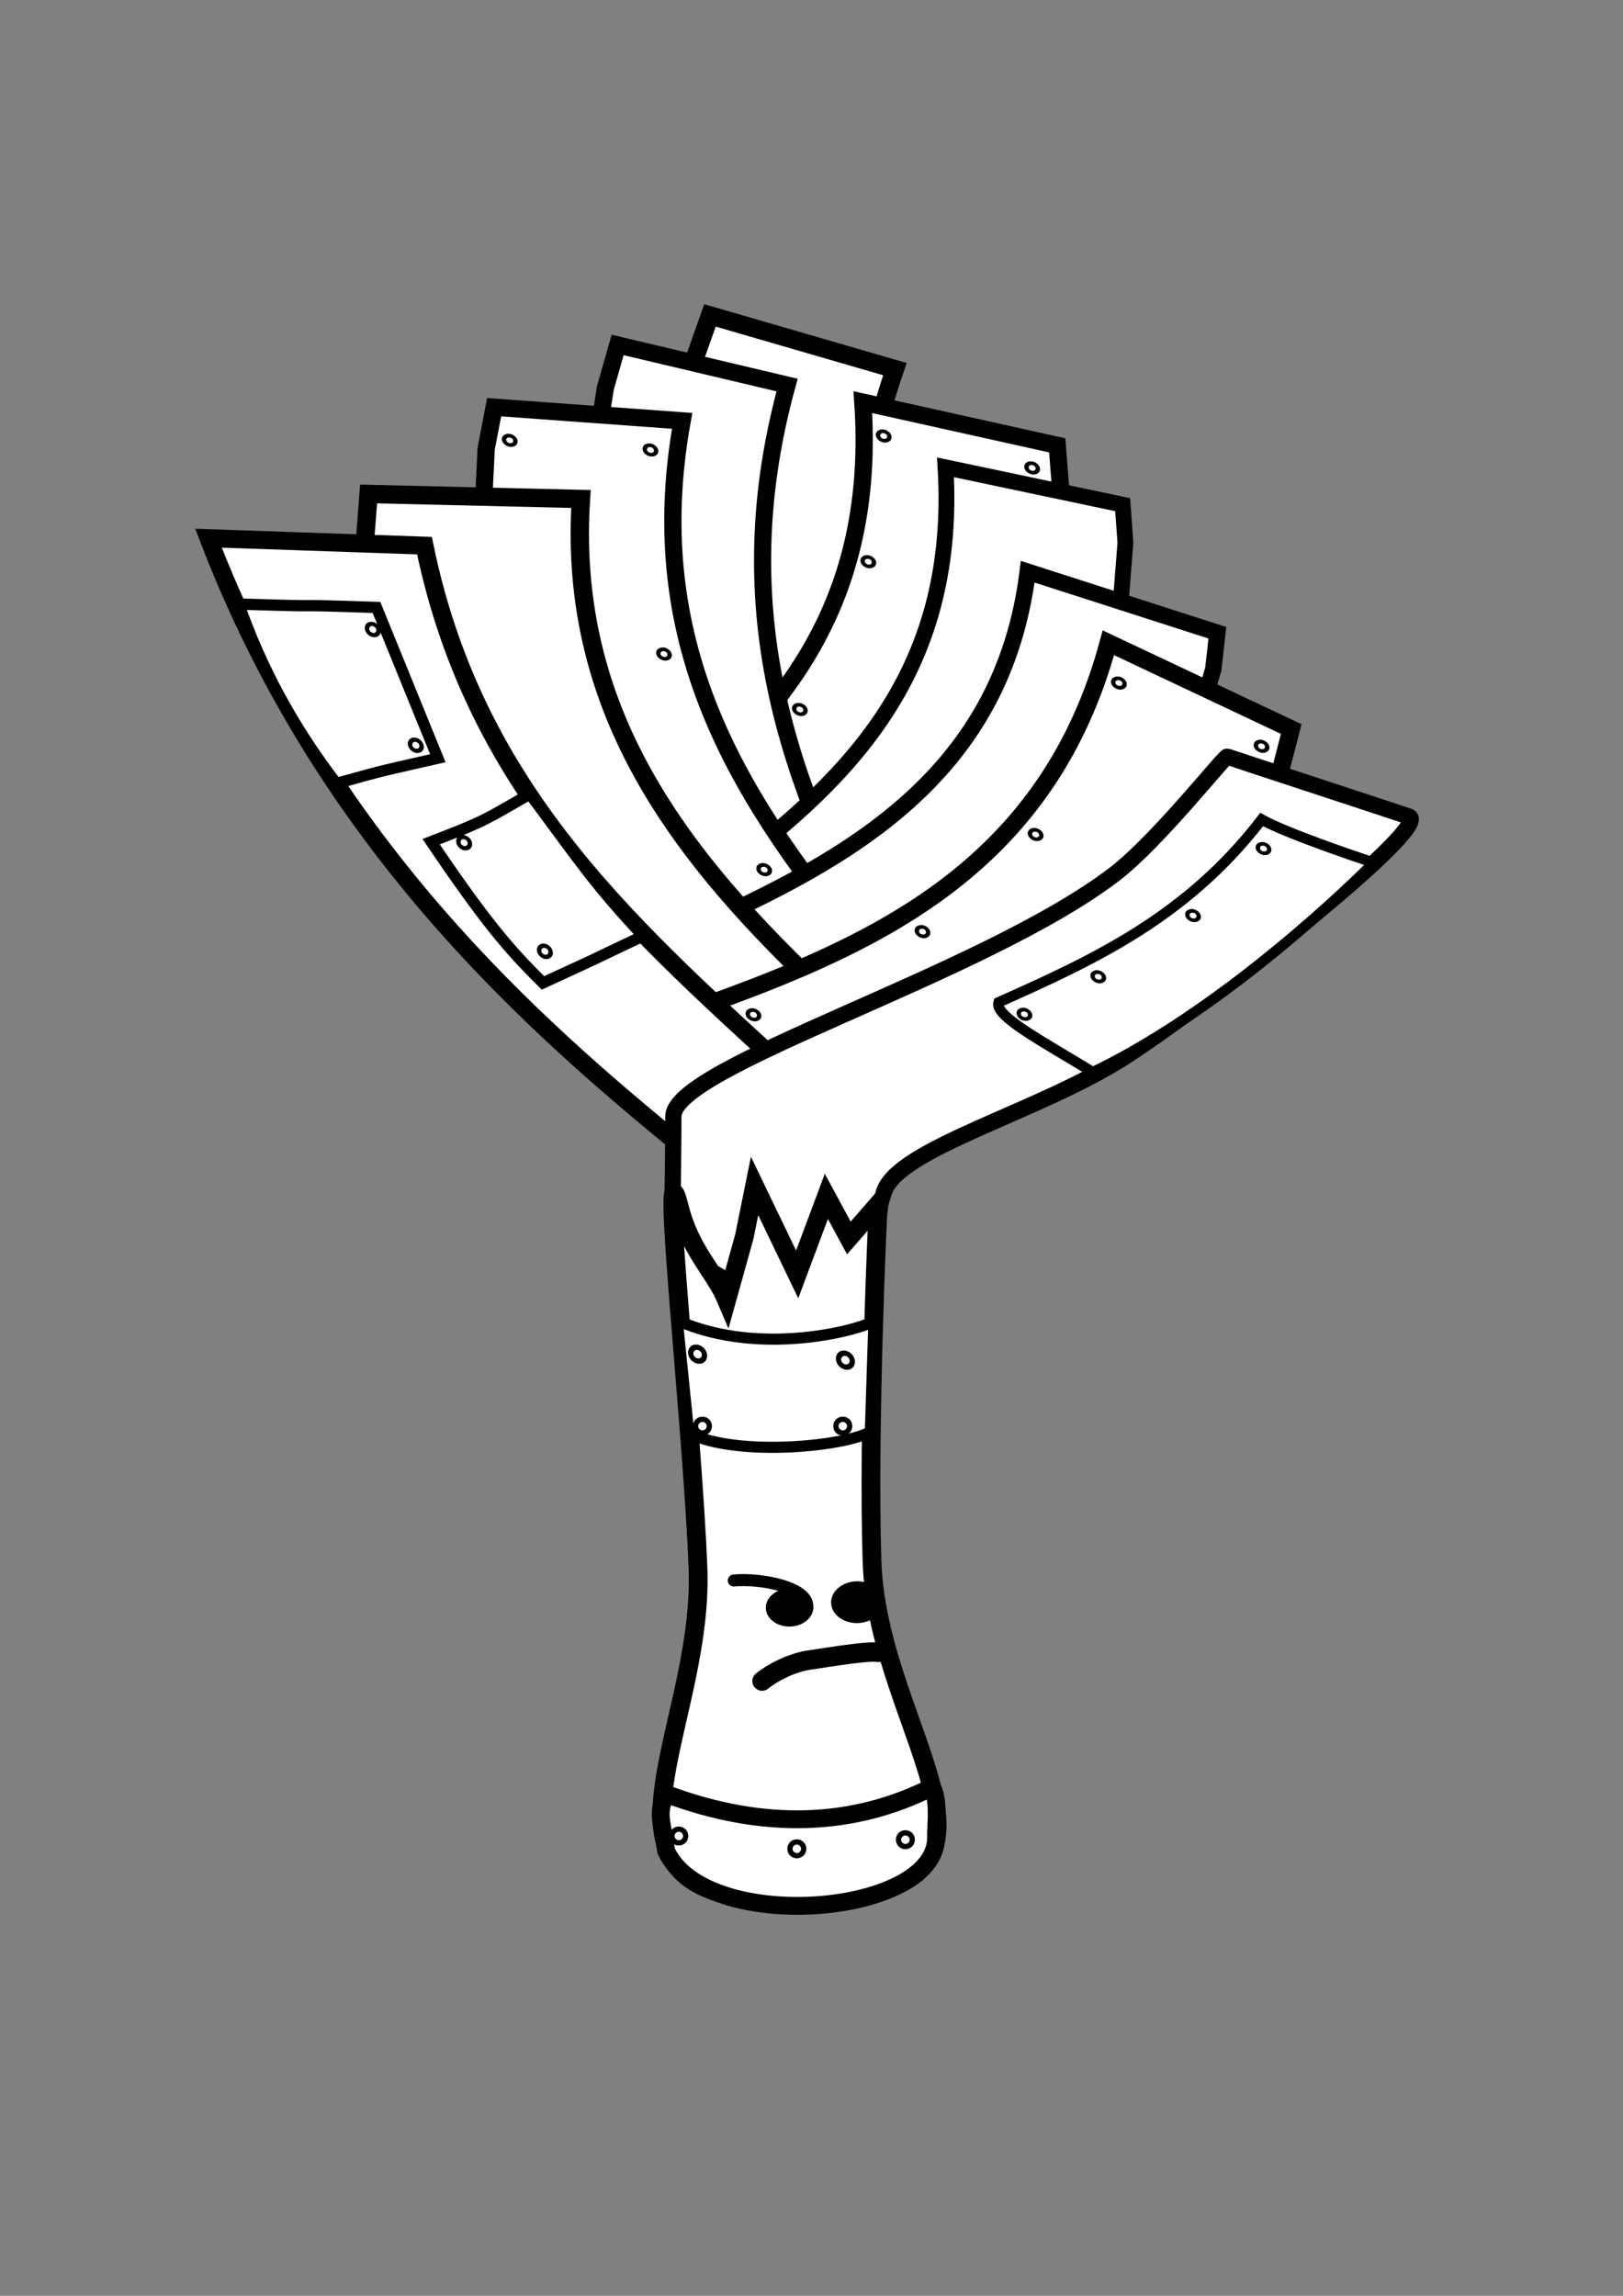<?xml version="1.0" encoding="UTF-8" standalone="no"?>
<svg
   xmlns:dc="http://purl.org/dc/elements/1.1/"
   xmlns:cc="http://creativecommons.org/ns#"
   xmlns:rdf="http://www.w3.org/1999/02/22-rdf-syntax-ns#"
   xmlns:svg="http://www.w3.org/2000/svg"
   xmlns="http://www.w3.org/2000/svg"
   xmlns:sodipodi="http://sodipodi.sourceforge.net/DTD/sodipodi-0.dtd"
   xmlns:inkscape="http://www.inkscape.org/namespaces/inkscape"
   width="210mm"
   height="297mm"
   viewBox="0 0 210 297"
   version="1.1"
   id="svg1479"
   inkscape:version="1.0 (b51213c273, 2020-08-10)"
   sodipodi:docname="leek6_black.svg">
  <rect x="0" y="0" width="210" height="297" fill="#808080" stroke="none"/>
  <defs
     id="defs1473">
    <filter
       id="filter12036"
       inkscape:label="Darken edges"
       inkscape:menu="Shadows and Glows"
       inkscape:menu-tooltip="Darken the edges with an inner blur"
       color-interpolation-filters="sRGB">
      <feGaussianBlur
         id="feGaussianBlur12038"
         result="result6"
         stdDeviation="1.1" />
      <feComposite
         id="feComposite12040"
         in2="result6"
         operator="atop"
         in="SourceGraphic"
         result="result8" />
      <feComposite
         id="feComposite12042"
         in2="SourceAlpha"
         in="result8"
         operator="atop"
         result="result9" />
    </filter>
    <filter
       id="filter1421"
       inkscape:label="Darken edges"
       inkscape:menu="Shadows and Glows"
       inkscape:menu-tooltip="Darken the edges with an inner blur"
       color-interpolation-filters="sRGB">
      <feGaussianBlur
         id="feGaussianBlur1415"
         result="result6"
         stdDeviation="1.1" />
      <feComposite
         id="feComposite1417"
         in2="result6"
         operator="atop"
         in="SourceGraphic"
         result="result8" />
      <feComposite
         id="feComposite1419"
         in2="SourceAlpha"
         in="result8"
         operator="atop"
         result="result9" />
    </filter>
  </defs>
  <sodipodi:namedview
     id="base"
     pagecolor="#ffffff"
     bordercolor="#666666"
     borderopacity="1.0"
     inkscape:pageopacity="0.0"
     inkscape:pageshadow="2"
     inkscape:zoom="0.7"
     inkscape:cx="248.53269"
     inkscape:cy="581.40936"
     inkscape:document-units="mm"
     inkscape:current-layer="g4647"
     inkscape:document-rotation="0"
     showgrid="false"
     inkscape:window-width="1655"
     inkscape:window-height="1083"
     inkscape:window-x="205"
     inkscape:window-y="160"
     inkscape:window-maximized="0" />
  <g
     inkscape:label="Calque 1"
     inkscape:groupmode="layer"
     id="layer1">
    <g
       id="g4647"
       transform="matrix(4.707,0,0,4.707,-1035.032,-36.704)"
       style="fill:#ffffff;fill-opacity:1;">
      <g
         transform="matrix(0.911,0,0,0.911,19.853,5.764)"
         style="fill:#ffffff;fill-opacity:1"
         id="g11642">
        <path
           style="fill:#ffffff;fill-opacity:1;stroke:#000000;stroke-width:0.553;stroke-linecap:butt;stroke-linejoin:miter;stroke-miterlimit:4.646;stroke-dasharray:none;stroke-opacity:1"
           d="m 240.537,13.068 0.468,-1.32 5.58,1.62 c -2.522,7.338 -0.198,13.099 2.636,18.694 l -3.99,0.797 -5.976,-13.753 z"
           id="path3807-4-9-7-1-0-6"
           inkscape:connector-curvature="0"
           sodipodi:nodetypes="ccccccc" />
        <path
           style="fill:#ffffff;fill-opacity:1;stroke:#000000;stroke-width:0.521;stroke-linecap:butt;stroke-linejoin:miter;stroke-miterlimit:4.646;stroke-dasharray:none;stroke-opacity:1"
           d="m 251.582,16.924 -0.099,-1.255 -5.865,-1.304 c 0.473,6.939 -3.342,10.398 -7.61,13.49 l 3.666,2.471 9.525,-8.059 z"
           id="path3807-4-9-5-9-5"
           inkscape:connector-curvature="0"
           sodipodi:nodetypes="ccccccc" />
        <path
           style="fill:#ffffff;fill-opacity:1;stroke:#000000;stroke-width:0.517;stroke-linecap:butt;stroke-linejoin:miter;stroke-miterlimit:4.646;stroke-dasharray:none;stroke-opacity:1"
           d="m 237.848,13.94 0.37,-1.301 5.114,1.21 c -1.985,7.226 0.351,12.629 3.141,17.839 l -3.578,1.018 -5.963,-12.871 z"
           id="path3807-4-9-7-1-2"
           inkscape:connector-curvature="0"
           sodipodi:nodetypes="ccccccc" />
        <path
           style="fill:#ffffff;fill-opacity:1;stroke:#000000;stroke-width:0.477;stroke-linecap:butt;stroke-linejoin:miter;stroke-miterlimit:4.646;stroke-dasharray:none;stroke-opacity:1"
           d="m 253.54,18.611 -0.082,-1.153 -5.346,-1.127 c 0.382,6.374 -3.127,9.6 -7.045,12.495 l 3.33,2.227 8.755,-7.526 z"
           id="path3807-4-9-5-7-7"
           inkscape:connector-curvature="0"
           sodipodi:nodetypes="ccccccc" />
        <path
           style="fill:#ffffff;fill-opacity:1;stroke:#000000;stroke-width:0.521;stroke-linecap:butt;stroke-linejoin:miter;stroke-miterlimit:4.646;stroke-dasharray:none;stroke-opacity:1"
           d="m 234.251,15.773 0.241,-1.256 5.673,0.412 c -1.259,6.964 1.927,11.642 5.581,16.08 l -3.74,1.437 -8.021,-11.09 z"
           id="path3807-4-9-7-04-3"
           inkscape:connector-curvature="0"
           sodipodi:nodetypes="ccccccc" />
        <path
           style="fill:#ffffff;fill-opacity:1;stroke:#000000;stroke-width:0.495;stroke-linecap:butt;stroke-linejoin:miter;stroke-miterlimit:4.646;stroke-dasharray:none;stroke-opacity:1"
           d="m 256.191,22.424 0.125,-1.102 -5.723,-1.841 c -0.766,6.084 -5.264,8.627 -10.154,10.796 l 3.28,2.589 11.124,-5.848 z"
           id="path3807-4-9-3-5"
           inkscape:connector-curvature="0"
           sodipodi:nodetypes="ccccccc" />
        <path
           style="fill:#ffffff;fill-opacity:1;stroke:#000000;stroke-width:0.554;stroke-linecap:butt;stroke-linejoin:miter;stroke-miterlimit:4.646;stroke-dasharray:none;stroke-opacity:1"
           d="m 230.606,18.41 0.098,-1.275 6.407,0.151 c -0.457,7.068 3.749,11.628 8.446,15.924 l -3.99,1.621 -10.494,-10.788 z"
           id="path3807-06-7"
           inkscape:connector-curvature="0"
           sodipodi:nodetypes="ccccccc" />
        <path
           style="fill:#ffffff;fill-opacity:1;stroke:#000000;stroke-width:0.529;stroke-linecap:butt;stroke-linejoin:miter;stroke-miterlimit:4.646;stroke-dasharray:none;stroke-opacity:1"
           d="m 258.232,25.433 0.312,-1.206 -5.517,-2.603 c -1.802,6.652 -6.807,9.018 -12.15,10.932 l 2.904,3.188 12.306,-5.365 z"
           id="path3807-4-88-5"
           inkscape:connector-curvature="0"
           sodipodi:nodetypes="ccccccc" />
        <path
           style="fill:#ffffff;fill-opacity:1;stroke:#000000;stroke-width:0.543;stroke-linecap:butt;stroke-linejoin:miter;stroke-miterlimit:4.646;stroke-dasharray:none;stroke-opacity:1"
           d="m 239.725,36.467 c -4.658,-3.827 -10.486,-9.224 -13.853,-17.998 l 6.518,0.225 c 1.547,7.554 6.409,11.657 11.418,16.262 z"
           id="path3805-3-7"
           inkscape:connector-curvature="0"
           sodipodi:nodetypes="ccccc" />
        <path
           style="fill:#ffffff;fill-opacity:1;stroke:#000000;stroke-width:0.49;stroke-linecap:butt;stroke-linejoin:miter;stroke-miterlimit:4.646;stroke-dasharray:none;stroke-opacity:1;paint-order:normal"
           d="m 239.875,38.341 c 0,0 0.02,-0.916 0.026,-2.432 0.006,-1.516 9.328,-4.257 13.312,-7.305 1.304,-0.997 3.327,-3.575 3.401,-3.545 0.074,0.03 4.692,1.542 5.475,1.805 0.783,0.263 -5.937,5.55 -8.534,7.233 -2.596,1.683 -6.89,2.774 -7.303,4.107 -0.413,1.333 -0.526,1.695 -0.501,2.78 0.025,1.085 -1.146,1.669 -1.146,1.669 l -4.2,-2.433 z"
           id="path3769-21-8"
           inkscape:connector-curvature="0"
           sodipodi:nodetypes="czazzzzzccc" />
        <path
           style="fill:#ffffff;fill-opacity:1;stroke:#000000;stroke-width:0.566;stroke-linecap:butt;stroke-linejoin:miter;stroke-miterlimit:4.646;stroke-dasharray:none;stroke-opacity:1"
           d="m 243.906,59.573 c 7.415,-0.242 2.156,-4.926 1.988,-10.243 -0.127,-4 0.17,-10.613 0.193,-10.773 l -0.891,1.024 -0.679,-1.256 -0.881,2.355 -1.285,-2.669 -0.31,1.53 -0.533,1.914 c -0.365,-0.866 -1.091,-1.463 -1.431,-2.82 -0.613,-2.447 0.407,6.667 0.566,10.913 0.193,5.161 -4.151,10.269 3.264,10.026 z"
           id="path2993-9-2"
           inkscape:connector-curvature="0"
           sodipodi:nodetypes="zscccccccssz" />
        <path
           inkscape:connector-curvature="0"
           id="path2995-36-58"
           d="m 244.124,50.713 c 0.008,0.317 -0.308,0.581 -0.704,0.59 -0.396,0.009 -0.723,-0.241 -0.73,-0.558 -0.008,-0.317 0.308,-0.581 0.704,-0.59 0.396,-0.009 0.723,0.241 0.73,0.558 z"
           style="fill:#000000;fill-opacity:1;stroke-width:7.632;stroke-linecap:round;stroke-linejoin:round;stroke-miterlimit:4.646" />
        <path
           style="fill:none;stroke:#000000;stroke-width:0.363;stroke-linecap:round;stroke-linejoin:miter;stroke-miterlimit:4;stroke-dasharray:none;stroke-opacity:1;fill-opacity:1"
           d="m 243.934,50.751 c 0.114,-0.63 -1.404,-0.914 -2.211,-0.837"
           id="path2997-0-9"
           inkscape:connector-curvature="0"
           sodipodi:nodetypes="cc" />
        <path
           style="fill:#ffffff;stroke:#000000;stroke-width:0.586;stroke-linecap:round;stroke-linejoin:round;stroke-miterlimit:4;stroke-dasharray:none;stroke-opacity:1;fill-opacity:1"
           d="m 242.576,52.948 c 0.423,-0.332 0.977,-0.566 1.407,-0.631 0.797,-0.12 1.814,-0.287 2.099,-0.235"
           id="path3795-0-7"
           inkscape:connector-curvature="0"
           sodipodi:nodetypes="csc" />
        <path
           style="fill:#ffffff;fill-opacity:1;stroke:#000000;stroke-width:0.538;stroke-miterlimit:4;stroke-dasharray:none;stroke-opacity:1"
           d="m 247.708,56.147 c -2.355,1.19 -5.056,1.319 -8.025,0.206 -0.284,0.565 -0.144,0.757 0.001,1.724 1.192,2.564 8.327,1.952 8.141,-0.507 0.009,-0.384 0.085,-1.022 -0.117,-1.423 z"
           id="rect3916-2"
           inkscape:connector-curvature="0"
           sodipodi:nodetypes="cccccc" />
        <path
           style="fill:#ffffff;fill-opacity:1;stroke:#000000;stroke-width:0.335;stroke-miterlimit:4;stroke-dasharray:none;stroke-opacity:1"
           d="m 240.018,42.067 c 2.614,1.164 5.767,0.205 5.934,0.007 l -0.108,3.348 c -0.683,0.43 -3.953,0.785 -5.479,0.051 z"
           id="rect3919-1-3"
           inkscape:connector-curvature="0"
           sodipodi:nodetypes="ccccc" />
        <circle
           r="1.515"
           cy="721.032"
           cx="351.028"
           style="fill:#ffffff;fill-opacity:1;stroke:#000000;stroke-width:8;stroke-linecap:round;stroke-linejoin:round;stroke-miterlimit:4;stroke-dasharray:none;stroke-opacity:1"
           id="path3924-7-5"
           transform="matrix(0.052,0.009,0,0.052,222.378,2.433)" />
        <circle
           r="1.515"
           cy="721.032"
           cx="351.028"
           style="fill:#ffffff;fill-opacity:1;stroke:#000000;stroke-width:8;stroke-linecap:round;stroke-linejoin:round;stroke-miterlimit:4;stroke-dasharray:none;stroke-opacity:1"
           id="path3924-3-4-8"
           transform="matrix(0.052,0.009,0,0.052,226.838,2.614)" />
        <circle
           r="1.515"
           cy="721.032"
           cx="351.028"
           style="fill:#ffffff;fill-opacity:1;stroke:#000000;stroke-width:8;stroke-linecap:round;stroke-linejoin:round;stroke-miterlimit:4;stroke-dasharray:none;stroke-opacity:1"
           id="path3924-6-0-37"
           transform="matrix(0.052,0,0,0.052,222.524,7.764)" />
        <circle
           r="1.515"
           cy="721.032"
           cx="351.028"
           style="fill:#ffffff;fill-opacity:1;stroke:#000000;stroke-width:8;stroke-linecap:round;stroke-linejoin:round;stroke-miterlimit:4;stroke-dasharray:none;stroke-opacity:1"
           id="path3924-5-7-3"
           transform="matrix(0.052,0,0,0.052,226.759,7.763)" />
        <circle
           r="1.515"
           cy="721.032"
           cx="351.028"
           style="fill:#ffffff;fill-opacity:1;stroke:#000000;stroke-width:8;stroke-linecap:round;stroke-linejoin:round;stroke-miterlimit:4;stroke-dasharray:none;stroke-opacity:1"
           id="path3924-3-1-8"
           transform="matrix(0.052,0,0,0.052,228.648,20.24)" />
        <circle
           r="1.515"
           cy="721.032"
           cx="351.028"
           style="fill:#ffffff;fill-opacity:1;stroke:#000000;stroke-width:8;stroke-linecap:round;stroke-linejoin:round;stroke-miterlimit:4;stroke-dasharray:none;stroke-opacity:1"
           id="path3924-3-9-9"
           transform="matrix(0.052,0,0,0.052,221.811,20.129)" />
        <path
           style="fill:#ffffff;fill-opacity:1;stroke:#000000;stroke-width:0.34;stroke-miterlimit:4;stroke-dasharray:none;stroke-opacity:1"
           d="m 226.787,20.456 c 3.39,0.107 0.839,-0.01 4.155,0.102 l 1.851,4.549 c -1.676,0.385 -1.445,0.309 -3.061,0.761 -1.343,-1.749 -2.299,-3.557 -2.944,-5.412 z"
           id="rect3919-5-56-6"
           inkscape:connector-curvature="0"
           sodipodi:nodetypes="ccccc" />
        <circle
           r="1.515"
           cy="721.032"
           cx="351.028"
           style="fill:#ffffff;fill-opacity:1;stroke:#000000;stroke-width:8;stroke-linecap:round;stroke-linejoin:round;stroke-miterlimit:4;stroke-dasharray:none;stroke-opacity:1"
           id="path3924-1-3-1"
           transform="matrix(0.039,-0.011,0.02,0.041,202.72,-4.477)" />
        <circle
           r="1.515"
           cy="721.032"
           cx="351.028"
           style="fill:#ffffff;fill-opacity:1;stroke:#000000;stroke-width:8;stroke-linecap:round;stroke-linejoin:round;stroke-miterlimit:4;stroke-dasharray:none;stroke-opacity:1"
           id="path3924-3-8-2-6"
           transform="matrix(0.039,-0.011,0.02,0.041,204.018,-0.984)" />
        <path
           style="fill:#ffffff;fill-opacity:1;stroke:#000000;stroke-width:0.314;stroke-miterlimit:4;stroke-dasharray:none;stroke-opacity:1"
           d="m 252.556,34.577 c -1.579,-0.963 -2.971,-1.695 -2.844,-2.105 2.825,-1.261 5.659,-2.547 7.94,-5.516 0.718,0.4 2.577,1.033 3.384,1.306 -2.277,2.247 -5.499,4.888 -8.48,6.316 z"
           id="rect3919-5-8-2-4"
           inkscape:connector-curvature="0"
           sodipodi:nodetypes="ccccc" />
        <circle
           r="1.515"
           cy="721.032"
           cx="351.028"
           style="fill:#ffffff;fill-opacity:1;stroke:#000000;stroke-width:8;stroke-linecap:round;stroke-linejoin:round;stroke-miterlimit:4;stroke-dasharray:none;stroke-opacity:1"
           id="path3924-1-2-2-6"
           transform="matrix(-0.03,-0.03,0.031,-0.02,238.672,57.784)" />
        <circle
           r="1.515"
           cy="721.032"
           cx="351.028"
           style="fill:#ffffff;fill-opacity:1;stroke:#000000;stroke-width:8;stroke-linecap:round;stroke-linejoin:round;stroke-miterlimit:4;stroke-dasharray:none;stroke-opacity:1"
           id="path3924-3-8-3-74-9"
           transform="matrix(-0.03,-0.03,0.031,-0.02,245.886,52.784)" />
        <circle
           r="1.515"
           cy="721.032"
           cx="351.028"
           style="fill:#ffffff;fill-opacity:1;stroke:#000000;stroke-width:8;stroke-linecap:round;stroke-linejoin:round;stroke-miterlimit:4;stroke-dasharray:none;stroke-opacity:1"
           id="path3924-1-2-1-6-1"
           transform="matrix(-0.03,-0.03,0.031,-0.02,240.9,56.652)" />
        <circle
           r="1.515"
           cy="721.032"
           cx="351.028"
           style="fill:#ffffff;fill-opacity:1;stroke:#000000;stroke-width:8;stroke-linecap:round;stroke-linejoin:round;stroke-miterlimit:4;stroke-dasharray:none;stroke-opacity:1"
           id="path3924-1-2-7-2-16"
           transform="matrix(-0.03,-0.03,0.031,-0.02,243.759,54.806)" />
        <circle
           r="1.515"
           cy="721.032"
           cx="351.028"
           style="fill:#ffffff;fill-opacity:1;stroke:#000000;stroke-width:8;stroke-linecap:round;stroke-linejoin:round;stroke-miterlimit:4;stroke-dasharray:none;stroke-opacity:1"
           id="path3924-3-8-3-4-0"
           transform="matrix(-0.03,-0.03,0.031,-0.02,241.523,47.791)" />
        <circle
           r="1.515"
           cy="721.032"
           cx="351.028"
           transform="matrix(-0.03,-0.03,0.031,-0.02,245.827,49.699)"
           id="path3924-3-8-3-6-9"
           style="fill:#ffffff;fill-opacity:1;stroke:#000000;stroke-width:8;stroke-linecap:round;stroke-linejoin:round;stroke-miterlimit:4;stroke-dasharray:none;stroke-opacity:1" />
        <circle
           r="1.515"
           cy="721.032"
           cx="351.028"
           transform="matrix(-0.03,-0.03,0.031,-0.02,239.01,52.361)"
           id="path3924-3-8-3-45-3"
           style="fill:#ffffff;fill-opacity:1;stroke:#000000;stroke-width:8;stroke-linecap:round;stroke-linejoin:round;stroke-miterlimit:4;stroke-dasharray:none;stroke-opacity:1" />
        <circle
           r="1.515"
           cy="721.032"
           cx="351.028"
           transform="matrix(-0.03,-0.03,0.031,-0.02,235.596,55.29)"
           id="path3924-3-8-3-61-9"
           style="fill:#ffffff;fill-opacity:1;stroke:#000000;stroke-width:8;stroke-linecap:round;stroke-linejoin:round;stroke-miterlimit:4;stroke-dasharray:none;stroke-opacity:1" />
        <circle
           r="1.515"
           cy="721.032"
           cx="351.028"
           transform="matrix(-0.03,-0.03,0.031,-0.02,230.496,57.799)"
           id="path3924-3-8-3-5-3"
           style="fill:#ffffff;fill-opacity:1;stroke:#000000;stroke-width:8;stroke-linecap:round;stroke-linejoin:round;stroke-miterlimit:4;stroke-dasharray:none;stroke-opacity:1" />
        <circle
           r="1.515"
           cy="721.032"
           cx="351.028"
           transform="matrix(-0.03,-0.03,0.031,-0.02,227.388,40.759)"
           id="path3924-3-8-3-1-09"
           style="fill:#ffffff;fill-opacity:1;stroke:#000000;stroke-width:8;stroke-linecap:round;stroke-linejoin:round;stroke-miterlimit:4;stroke-dasharray:none;stroke-opacity:1" />
        <circle
           r="1.515"
           cy="721.032"
           cx="351.028"
           transform="matrix(-0.03,-0.03,0.031,-0.02,223.142,40.469)"
           id="path3924-3-8-3-7-2"
           style="fill:#ffffff;fill-opacity:1;stroke:#000000;stroke-width:8;stroke-linecap:round;stroke-linejoin:round;stroke-miterlimit:4;stroke-dasharray:none;stroke-opacity:1" />
        <circle
           r="1.515"
           cy="721.032"
           cx="351.028"
           transform="matrix(-0.03,-0.03,0.031,-0.02,230.82,53.42)"
           id="path3924-3-8-3-2-7"
           style="fill:#ffffff;fill-opacity:1;stroke:#000000;stroke-width:8;stroke-linecap:round;stroke-linejoin:round;stroke-miterlimit:4;stroke-dasharray:none;stroke-opacity:1" />
        <circle
           r="1.515"
           cy="721.032"
           cx="351.028"
           transform="matrix(-0.03,-0.03,0.031,-0.02,227.796,46.916)"
           id="path3924-3-8-3-3-1"
           style="fill:#ffffff;fill-opacity:1;stroke:#000000;stroke-width:8;stroke-linecap:round;stroke-linejoin:round;stroke-miterlimit:4;stroke-dasharray:none;stroke-opacity:1" />
        <circle
           r="1.515"
           cy="721.032"
           cx="351.028"
           transform="matrix(-0.03,-0.03,0.031,-0.02,234.426,40.338)"
           id="path3924-3-8-3-0-64"
           style="fill:#ffffff;fill-opacity:1;stroke:#000000;stroke-width:8;stroke-linecap:round;stroke-linejoin:round;stroke-miterlimit:4;stroke-dasharray:none;stroke-opacity:1" />
        <circle
           r="1.515"
           cy="721.032"
           cx="351.028"
           transform="matrix(-0.03,-0.03,0.031,-0.02,238.905,41.301)"
           id="path3924-3-8-3-52-11"
           style="fill:#ffffff;fill-opacity:1;stroke:#000000;stroke-width:8;stroke-linecap:round;stroke-linejoin:round;stroke-miterlimit:4;stroke-dasharray:none;stroke-opacity:1" />
        <circle
           r="1.515"
           cy="721.032"
           cx="351.028"
           transform="matrix(-0.03,-0.03,0.031,-0.02,233.961,44.13)"
           id="path3924-3-8-3-25-4"
           style="fill:#ffffff;fill-opacity:1;stroke:#000000;stroke-width:8;stroke-linecap:round;stroke-linejoin:round;stroke-miterlimit:4;stroke-dasharray:none;stroke-opacity:1" />
        <circle
           r="1.515"
           cy="721.032"
           cx="351.028"
           transform="matrix(-0.03,-0.03,0.031,-0.02,231.896,48.588)"
           id="path3924-3-8-3-57-4"
           style="fill:#ffffff;fill-opacity:1;stroke:#000000;stroke-width:8;stroke-linecap:round;stroke-linejoin:round;stroke-miterlimit:4;stroke-dasharray:none;stroke-opacity:1" />
        <path
           style="fill:#ffffff;fill-opacity:1;stroke:#000000;stroke-width:0.34;stroke-miterlimit:4;stroke-dasharray:none;stroke-opacity:1"
           d="m 238.986,30.468 c -2.406,1.14 -0.458,0.235 -3.02,1.417 -1.045,-1.026 -1.766,-1.883 -3.375,-4.26 1.652,-0.635 1.585,-0.638 2.98,-1.438 1.55,2.077 1.9,2.654 3.415,4.281 z"
           id="rect3919-5-5-9"
           inkscape:connector-curvature="0"
           sodipodi:nodetypes="ccccc" />
        <circle
           r="1.515"
           cy="721.032"
           cx="351.028"
           style="fill:#ffffff;fill-opacity:1;stroke:#000000;stroke-width:8;stroke-linecap:round;stroke-linejoin:round;stroke-miterlimit:4;stroke-dasharray:none;stroke-opacity:1"
           id="path3924-1-8-57"
           transform="matrix(-0.036,0.017,-0.025,-0.039,266.686,53.086)" />
        <circle
           r="1.515"
           cy="721.032"
           cx="351.028"
           style="fill:#ffffff;fill-opacity:1;stroke:#000000;stroke-width:8;stroke-linecap:round;stroke-linejoin:round;stroke-miterlimit:4;stroke-dasharray:none;stroke-opacity:1"
           id="path3924-3-8-9-3"
           transform="matrix(-0.036,0.017,-0.025,-0.039,264.25,49.808)" />
        <circle
           r="1.515"
           cy="721.032"
           cx="351.028"
           style="fill:#ffffff;fill-opacity:1;stroke:#000000;stroke-width:8;stroke-linecap:round;stroke-linejoin:round;stroke-miterlimit:4;stroke-dasharray:none;stroke-opacity:1"
           id="path3924-3-1-8-6"
           transform="matrix(0.052,0,0,0.052,225.372,20.515)" />
      </g>
      <path
         sodipodi:nodetypes="ccccc"
         inkscape:connector-curvature="0"
         id="path2995-36-58-7"
         d="m 244.172,51.816 c 0.008,0.317 -0.308,0.581 -0.704,0.59 -0.396,0.009 -0.723,-0.241 -0.73,-0.558 -0.008,-0.317 0.308,-0.581 0.704,-0.59 0.396,-0.009 0.723,0.241 0.73,0.558 z"
         style="fill:#000000;fill-opacity:1;stroke-width:7.632;stroke-linecap:round;stroke-linejoin:round;stroke-miterlimit:4.646" />
    </g>
  </g>
</svg>
